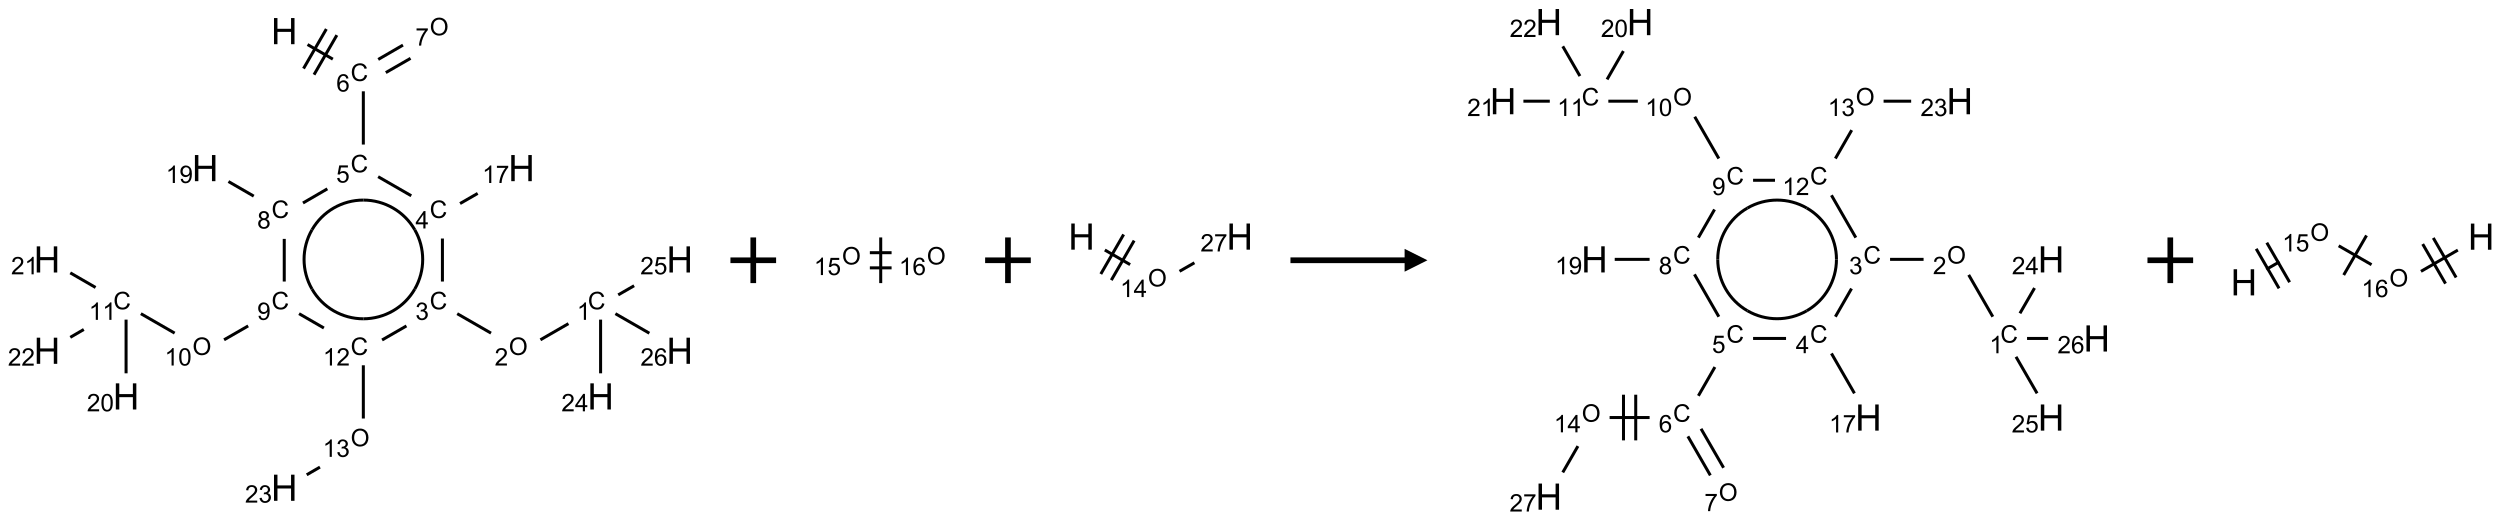 <?xml version="1.0" encoding="UTF-8"?>
<svg xmlns="http://www.w3.org/2000/svg" xmlns:xlink="http://www.w3.org/1999/xlink" width="1095" height="228" viewBox="0 0 1095 228">
<defs>
<g>
<g id="glyph-0-0">
<path d="M 2 0 L 2 -10 L 10 -10 L 10 0 Z M 2.25 -0.25 L 9.75 -0.25 L 9.75 -9.75 L 2.25 -9.75 Z M 2.25 -0.25 "/>
</g>
<g id="glyph-0-1">
<path d="M 1.281 0 L 1.281 -11.453 L 2.797 -11.453 L 2.797 -6.75 L 8.75 -6.75 L 8.75 -11.453 L 10.266 -11.453 L 10.266 0 L 8.75 0 L 8.75 -5.398 L 2.797 -5.398 L 2.797 0 Z M 1.281 0 "/>
</g>
<g id="glyph-1-0">
<path d="M 1.332 0 L 1.332 -6.668 L 6.668 -6.668 L 6.668 0 Z M 1.5 -0.168 L 6.5 -0.168 L 6.5 -6.5 L 1.5 -6.5 Z M 1.5 -0.168 "/>
</g>
<g id="glyph-1-1">
<path d="M 6.27 -2.676 L 7.281 -2.422 C 7.07 -1.594 6.688 -0.961 6.137 -0.523 C 5.586 -0.086 4.914 0.129 4.121 0.129 C 3.297 0.129 2.629 -0.039 2.113 -0.371 C 1.598 -0.707 1.203 -1.191 0.934 -1.828 C 0.664 -2.465 0.531 -3.145 0.531 -3.875 C 0.531 -4.672 0.684 -5.363 0.988 -5.957 C 1.293 -6.547 1.723 -6.996 2.285 -7.305 C 2.844 -7.613 3.461 -7.766 4.137 -7.766 C 4.898 -7.766 5.543 -7.57 6.062 -7.184 C 6.582 -6.793 6.945 -6.246 7.152 -5.543 L 6.156 -5.309 C 5.98 -5.863 5.723 -6.266 5.387 -6.52 C 5.051 -6.773 4.625 -6.902 4.113 -6.902 C 3.527 -6.902 3.039 -6.762 2.645 -6.48 C 2.25 -6.199 1.973 -5.82 1.812 -5.348 C 1.652 -4.871 1.574 -4.383 1.574 -3.879 C 1.574 -3.23 1.668 -2.664 1.855 -2.18 C 2.047 -1.695 2.34 -1.332 2.738 -1.094 C 3.137 -0.855 3.57 -0.734 4.035 -0.734 C 4.602 -0.734 5.082 -0.898 5.473 -1.223 C 5.867 -1.551 6.133 -2.035 6.27 -2.676 Z M 6.27 -2.676 "/>
</g>
<g id="glyph-1-2">
<path d="M 5.309 -5.766 L 4.375 -5.691 C 4.293 -6.059 4.172 -6.328 4.02 -6.496 C 3.766 -6.762 3.453 -6.895 3.082 -6.895 C 2.785 -6.895 2.523 -6.812 2.297 -6.645 C 2 -6.43 1.77 -6.117 1.598 -5.703 C 1.43 -5.289 1.34 -4.703 1.332 -3.938 C 1.559 -4.281 1.836 -4.535 2.16 -4.703 C 2.488 -4.871 2.828 -4.953 3.188 -4.953 C 3.812 -4.953 4.344 -4.723 4.785 -4.262 C 5.223 -3.801 5.441 -3.207 5.441 -2.48 C 5.441 -2 5.34 -1.555 5.133 -1.145 C 4.926 -0.73 4.641 -0.418 4.281 -0.199 C 3.922 0.02 3.512 0.129 3.051 0.129 C 2.27 0.129 1.633 -0.156 1.141 -0.73 C 0.648 -1.305 0.402 -2.254 0.402 -3.574 C 0.402 -5.051 0.672 -6.121 1.219 -6.793 C 1.695 -7.375 2.336 -7.668 3.141 -7.668 C 3.742 -7.668 4.234 -7.5 4.617 -7.16 C 5 -6.824 5.23 -6.359 5.309 -5.766 Z M 1.48 -2.473 C 1.48 -2.152 1.547 -1.844 1.684 -1.547 C 1.82 -1.25 2.016 -1.027 2.262 -0.871 C 2.508 -0.719 2.766 -0.641 3.035 -0.641 C 3.434 -0.641 3.773 -0.801 4.059 -1.121 C 4.344 -1.441 4.484 -1.875 4.484 -2.422 C 4.484 -2.949 4.344 -3.367 4.062 -3.668 C 3.781 -3.973 3.426 -4.125 3 -4.125 C 2.578 -4.125 2.219 -3.973 1.922 -3.668 C 1.625 -3.363 1.48 -2.969 1.48 -2.473 Z M 1.48 -2.473 "/>
</g>
<g id="glyph-1-3">
<path d="M 0.441 -2 L 1.426 -2.082 C 1.5 -1.605 1.668 -1.242 1.934 -1.004 C 2.199 -0.762 2.52 -0.641 2.895 -0.641 C 3.348 -0.641 3.73 -0.812 4.043 -1.152 C 4.355 -1.492 4.512 -1.941 4.512 -2.504 C 4.512 -3.039 4.359 -3.461 4.059 -3.77 C 3.758 -4.078 3.367 -4.234 2.879 -4.234 C 2.578 -4.234 2.305 -4.164 2.062 -4.027 C 1.82 -3.891 1.629 -3.715 1.488 -3.496 L 0.609 -3.609 L 1.348 -7.531 L 5.145 -7.531 L 5.145 -6.637 L 2.098 -6.637 L 1.688 -4.582 C 2.145 -4.902 2.625 -5.062 3.129 -5.062 C 3.797 -5.062 4.359 -4.832 4.816 -4.371 C 5.277 -3.91 5.504 -3.312 5.504 -2.59 C 5.504 -1.898 5.305 -1.301 4.902 -0.797 C 4.41 -0.18 3.742 0.129 2.895 0.129 C 2.199 0.129 1.633 -0.062 1.195 -0.453 C 0.758 -0.844 0.504 -1.359 0.441 -2 Z M 0.441 -2 "/>
</g>
<g id="glyph-1-4">
<path d="M 3.449 0 L 3.449 -1.828 L 0.137 -1.828 L 0.137 -2.688 L 3.621 -7.637 L 4.387 -7.637 L 4.387 -2.688 L 5.418 -2.688 L 5.418 -1.828 L 4.387 -1.828 L 4.387 0 Z M 3.449 -2.688 L 3.449 -6.129 L 1.059 -2.688 Z M 3.449 -2.688 "/>
</g>
<g id="glyph-1-5">
<path d="M 3.973 0 L 3.035 0 L 3.035 -5.973 C 2.809 -5.758 2.516 -5.543 2.148 -5.328 C 1.781 -5.113 1.453 -4.953 1.16 -4.844 L 1.16 -5.75 C 1.684 -5.996 2.145 -6.297 2.535 -6.645 C 2.93 -6.996 3.207 -7.336 3.371 -7.668 L 3.973 -7.668 Z M 3.973 0 "/>
</g>
<g id="glyph-1-6">
<path d="M 0.504 -6.637 L 0.504 -7.535 L 5.449 -7.535 L 5.449 -6.809 C 4.961 -6.289 4.48 -5.602 4.004 -4.746 C 3.527 -3.887 3.156 -3.004 2.895 -2.098 C 2.707 -1.461 2.59 -0.762 2.535 0 L 1.574 0 C 1.582 -0.602 1.703 -1.328 1.926 -2.176 C 2.152 -3.027 2.477 -3.848 2.898 -4.637 C 3.32 -5.426 3.77 -6.094 4.246 -6.637 Z M 0.504 -6.637 "/>
</g>
<g id="glyph-1-7">
<path d="M 0.449 -2.016 L 1.387 -2.141 C 1.492 -1.609 1.676 -1.227 1.934 -0.992 C 2.191 -0.758 2.508 -0.641 2.879 -0.641 C 3.32 -0.641 3.695 -0.793 3.996 -1.098 C 4.301 -1.402 4.453 -1.781 4.453 -2.234 C 4.453 -2.664 4.312 -3.02 4.031 -3.301 C 3.75 -3.578 3.391 -3.719 2.957 -3.719 C 2.781 -3.719 2.562 -3.684 2.297 -3.613 L 2.402 -4.438 C 2.465 -4.43 2.516 -4.426 2.551 -4.426 C 2.949 -4.426 3.312 -4.531 3.629 -4.738 C 3.949 -4.949 4.109 -5.27 4.109 -5.703 C 4.109 -6.047 3.992 -6.332 3.762 -6.559 C 3.527 -6.785 3.227 -6.895 2.859 -6.895 C 2.496 -6.895 2.191 -6.781 1.949 -6.551 C 1.707 -6.324 1.547 -5.98 1.48 -5.52 L 0.543 -5.688 C 0.656 -6.316 0.918 -6.805 1.324 -7.148 C 1.73 -7.492 2.234 -7.668 2.84 -7.668 C 3.254 -7.668 3.641 -7.578 3.988 -7.398 C 4.34 -7.219 4.609 -6.977 4.793 -6.668 C 4.98 -6.359 5.074 -6.031 5.074 -5.684 C 5.074 -5.352 4.984 -5.051 4.809 -4.781 C 4.629 -4.512 4.367 -4.297 4.02 -4.137 C 4.473 -4.031 4.824 -3.816 5.074 -3.488 C 5.324 -3.16 5.449 -2.75 5.449 -2.254 C 5.449 -1.59 5.203 -1.023 4.719 -0.559 C 4.234 -0.098 3.617 0.137 2.875 0.137 C 2.203 0.137 1.648 -0.062 1.207 -0.465 C 0.762 -0.863 0.512 -1.379 0.449 -2.016 Z M 0.449 -2.016 "/>
</g>
<g id="glyph-1-8">
<path d="M 0.516 -3.719 C 0.516 -4.984 0.855 -5.977 1.535 -6.695 C 2.215 -7.414 3.094 -7.77 4.172 -7.77 C 4.875 -7.77 5.512 -7.602 6.078 -7.266 C 6.645 -6.93 7.074 -6.461 7.371 -5.855 C 7.668 -5.254 7.816 -4.57 7.816 -3.809 C 7.816 -3.035 7.66 -2.34 7.348 -1.73 C 7.035 -1.117 6.594 -0.656 6.02 -0.34 C 5.449 -0.027 4.828 0.129 4.168 0.129 C 3.449 0.129 2.805 -0.043 2.238 -0.391 C 1.672 -0.738 1.246 -1.211 0.953 -1.812 C 0.66 -2.414 0.516 -3.047 0.516 -3.719 Z M 1.559 -3.703 C 1.559 -2.781 1.805 -2.059 2.301 -1.527 C 2.793 -1 3.414 -0.734 4.16 -0.734 C 4.922 -0.734 5.547 -1 6.039 -1.535 C 6.531 -2.07 6.777 -2.828 6.777 -3.812 C 6.777 -4.434 6.672 -4.977 6.461 -5.441 C 6.25 -5.902 5.945 -6.262 5.539 -6.52 C 5.133 -6.773 4.68 -6.902 4.176 -6.902 C 3.461 -6.902 2.848 -6.656 2.332 -6.164 C 1.816 -5.672 1.559 -4.852 1.559 -3.703 Z M 1.559 -3.703 "/>
</g>
<g id="glyph-1-9">
<path d="M 5.371 -0.902 L 5.371 0 L 0.324 0 C 0.316 -0.227 0.352 -0.441 0.434 -0.652 C 0.562 -0.996 0.766 -1.332 1.051 -1.668 C 1.332 -2 1.742 -2.387 2.277 -2.824 C 3.105 -3.504 3.668 -4.043 3.957 -4.441 C 4.25 -4.84 4.395 -5.215 4.395 -5.566 C 4.395 -5.938 4.262 -6.254 3.996 -6.508 C 3.73 -6.762 3.387 -6.891 2.957 -6.891 C 2.508 -6.891 2.145 -6.754 1.875 -6.484 C 1.605 -6.215 1.469 -5.84 1.465 -5.359 L 0.5 -5.457 C 0.566 -6.176 0.812 -6.727 1.246 -7.102 C 1.676 -7.477 2.254 -7.668 2.98 -7.668 C 3.711 -7.668 4.293 -7.465 4.719 -7.059 C 5.145 -6.652 5.359 -6.148 5.359 -5.547 C 5.359 -5.242 5.297 -4.941 5.172 -4.645 C 5.047 -4.352 4.84 -4.039 4.551 -3.715 C 4.262 -3.387 3.777 -2.938 3.105 -2.371 C 2.543 -1.898 2.18 -1.578 2.02 -1.41 C 1.859 -1.242 1.73 -1.07 1.625 -0.902 Z M 5.371 -0.902 "/>
</g>
<g id="glyph-1-10">
<path d="M 0.582 -1.766 L 1.484 -1.848 C 1.562 -1.426 1.707 -1.117 1.922 -0.926 C 2.137 -0.734 2.414 -0.641 2.75 -0.641 C 3.039 -0.641 3.289 -0.707 3.508 -0.84 C 3.727 -0.973 3.902 -1.148 4.043 -1.367 C 4.18 -1.586 4.297 -1.887 4.391 -2.262 C 4.484 -2.637 4.531 -3.016 4.531 -3.406 C 4.531 -3.449 4.531 -3.512 4.527 -3.594 C 4.34 -3.297 4.082 -3.055 3.758 -2.867 C 3.434 -2.68 3.082 -2.59 2.703 -2.59 C 2.07 -2.59 1.535 -2.816 1.098 -3.277 C 0.66 -3.734 0.441 -4.34 0.441 -5.09 C 0.441 -5.863 0.672 -6.484 1.129 -6.957 C 1.586 -7.43 2.156 -7.668 2.844 -7.668 C 3.34 -7.668 3.793 -7.531 4.207 -7.266 C 4.617 -7 4.93 -6.617 5.145 -6.121 C 5.355 -5.629 5.465 -4.91 5.465 -3.973 C 5.465 -2.996 5.359 -2.223 5.145 -1.645 C 4.934 -1.066 4.617 -0.625 4.199 -0.324 C 3.781 -0.02 3.293 0.129 2.73 0.129 C 2.133 0.129 1.645 -0.035 1.266 -0.367 C 0.887 -0.699 0.66 -1.164 0.582 -1.766 Z M 4.422 -5.137 C 4.422 -5.676 4.277 -6.102 3.992 -6.418 C 3.707 -6.734 3.359 -6.891 2.957 -6.891 C 2.543 -6.891 2.18 -6.719 1.871 -6.379 C 1.562 -6.039 1.406 -5.598 1.406 -5.059 C 1.406 -4.57 1.555 -4.176 1.848 -3.871 C 2.141 -3.566 2.5 -3.418 2.934 -3.418 C 3.367 -3.418 3.723 -3.57 4.004 -3.871 C 4.281 -4.176 4.422 -4.598 4.422 -5.137 Z M 4.422 -5.137 "/>
</g>
<g id="glyph-1-11">
<path d="M 0.441 -3.766 C 0.441 -4.668 0.535 -5.395 0.723 -5.945 C 0.906 -6.496 1.184 -6.922 1.551 -7.219 C 1.918 -7.516 2.375 -7.668 2.934 -7.668 C 3.344 -7.668 3.703 -7.586 4.012 -7.418 C 4.32 -7.254 4.574 -7.016 4.777 -6.707 C 4.977 -6.395 5.137 -6.016 5.25 -5.57 C 5.363 -5.125 5.422 -4.523 5.422 -3.766 C 5.422 -2.871 5.328 -2.148 5.145 -1.598 C 4.961 -1.047 4.688 -0.621 4.32 -0.32 C 3.953 -0.02 3.492 0.129 2.934 0.129 C 2.195 0.129 1.617 -0.133 1.199 -0.66 C 0.695 -1.297 0.441 -2.332 0.441 -3.766 Z M 1.406 -3.766 C 1.406 -2.512 1.555 -1.68 1.848 -1.262 C 2.141 -0.848 2.5 -0.641 2.934 -0.641 C 3.363 -0.641 3.727 -0.848 4.02 -1.266 C 4.312 -1.684 4.457 -2.516 4.457 -3.766 C 4.457 -5.023 4.312 -5.859 4.02 -6.27 C 3.727 -6.684 3.359 -6.891 2.922 -6.891 C 2.492 -6.891 2.148 -6.707 1.891 -6.344 C 1.566 -5.879 1.406 -5.02 1.406 -3.766 Z M 1.406 -3.766 "/>
</g>
<g id="glyph-1-12">
<path d="M 1.887 -4.141 C 1.496 -4.281 1.207 -4.484 1.02 -4.75 C 0.832 -5.016 0.738 -5.328 0.738 -5.699 C 0.738 -6.254 0.938 -6.719 1.34 -7.098 C 1.738 -7.477 2.27 -7.668 2.934 -7.668 C 3.598 -7.668 4.137 -7.473 4.543 -7.086 C 4.949 -6.699 5.152 -6.227 5.152 -5.672 C 5.152 -5.316 5.059 -5.008 4.871 -4.746 C 4.688 -4.484 4.406 -4.281 4.027 -4.141 C 4.496 -3.988 4.852 -3.742 5.098 -3.402 C 5.34 -3.062 5.465 -2.656 5.465 -2.184 C 5.465 -1.531 5.234 -0.98 4.77 -0.535 C 4.309 -0.09 3.703 0.129 2.949 0.129 C 2.195 0.129 1.586 -0.094 1.125 -0.539 C 0.664 -0.984 0.434 -1.543 0.434 -2.207 C 0.434 -2.703 0.559 -3.121 0.809 -3.457 C 1.062 -3.793 1.422 -4.02 1.887 -4.141 Z M 1.699 -5.73 C 1.699 -5.367 1.812 -5.074 2.047 -4.844 C 2.281 -4.613 2.582 -4.5 2.953 -4.5 C 3.312 -4.5 3.609 -4.613 3.84 -4.84 C 4.07 -5.066 4.188 -5.348 4.188 -5.676 C 4.188 -6.02 4.07 -6.309 3.832 -6.543 C 3.594 -6.777 3.297 -6.895 2.941 -6.895 C 2.586 -6.895 2.289 -6.781 2.051 -6.551 C 1.816 -6.324 1.699 -6.047 1.699 -5.73 Z M 1.395 -2.203 C 1.395 -1.938 1.461 -1.676 1.586 -1.426 C 1.711 -1.176 1.902 -0.984 2.152 -0.848 C 2.402 -0.711 2.672 -0.641 2.957 -0.641 C 3.406 -0.641 3.777 -0.785 4.066 -1.074 C 4.359 -1.363 4.504 -1.727 4.504 -2.172 C 4.504 -2.625 4.355 -2.996 4.055 -3.293 C 3.754 -3.586 3.379 -3.734 2.926 -3.734 C 2.484 -3.734 2.121 -3.59 1.832 -3.297 C 1.543 -3.004 1.395 -2.641 1.395 -2.203 Z M 1.395 -2.203 "/>
</g>
</g>
</defs>
<path fill="none" stroke-width="0.033" stroke-linecap="butt" stroke-linejoin="miter" stroke="rgb(0%, 0%, 0%)" stroke-opacity="1" stroke-miterlimit="10" d="M 2.853 0.147 L 3.13 0.307 " transform="matrix(40, 0, 0, 40, 20.58, 13.633)"/>
<path fill="none" stroke-width="0.033" stroke-linecap="butt" stroke-linejoin="miter" stroke="rgb(0%, 0%, 0%)" stroke-opacity="1" stroke-miterlimit="10" d="M 2.924 0.477 L 3.174 0.044 " transform="matrix(40, 0, 0, 40, 20.58, 13.633)"/>
<path fill="none" stroke-width="0.033" stroke-linecap="butt" stroke-linejoin="miter" stroke="rgb(0%, 0%, 0%)" stroke-opacity="1" stroke-miterlimit="10" d="M 2.809 0.41 L 3.059 -0.023 " transform="matrix(40, 0, 0, 40, 20.58, 13.633)"/>
<path fill="none" stroke-width="0.033" stroke-linecap="butt" stroke-linejoin="miter" stroke="rgb(0%, 0%, 0%)" stroke-opacity="1" stroke-miterlimit="10" d="M 3.464 0.659 L 3.464 1.242 " transform="matrix(40, 0, 0, 40, 20.58, 13.633)"/>
<path fill="none" stroke-width="0.033" stroke-linecap="butt" stroke-linejoin="miter" stroke="rgb(0%, 0%, 0%)" stroke-opacity="1" stroke-miterlimit="10" d="M 3.626 1.594 L 3.989 1.803 " transform="matrix(40, 0, 0, 40, 20.58, 13.633)"/>
<path fill="none" stroke-width="0.033" stroke-linecap="butt" stroke-linejoin="miter" stroke="rgb(0%, 0%, 0%)" stroke-opacity="1" stroke-miterlimit="10" d="M 4.523 1.888 L 4.716 1.777 " transform="matrix(40, 0, 0, 40, 20.58, 13.633)"/>
<path fill="none" stroke-width="0.033" stroke-linecap="butt" stroke-linejoin="miter" stroke="rgb(0%, 0%, 0%)" stroke-opacity="1" stroke-miterlimit="10" d="M 4.33 2.271 L 4.33 2.742 " transform="matrix(40, 0, 0, 40, 20.58, 13.633)"/>
<path fill="none" stroke-width="0.033" stroke-linecap="butt" stroke-linejoin="miter" stroke="rgb(0%, 0%, 0%)" stroke-opacity="1" stroke-miterlimit="10" d="M 4.492 3.094 L 4.862 3.307 " transform="matrix(40, 0, 0, 40, 20.58, 13.633)"/>
<path fill="none" stroke-width="0.033" stroke-linecap="butt" stroke-linejoin="miter" stroke="rgb(0%, 0%, 0%)" stroke-opacity="1" stroke-miterlimit="10" d="M 5.403 3.38 L 5.71 3.203 " transform="matrix(40, 0, 0, 40, 20.58, 13.633)"/>
<path fill="none" stroke-width="0.033" stroke-linecap="butt" stroke-linejoin="miter" stroke="rgb(0%, 0%, 0%)" stroke-opacity="1" stroke-miterlimit="10" d="M 6.062 3.159 L 6.062 3.747 " transform="matrix(40, 0, 0, 40, 20.58, 13.633)"/>
<path fill="none" stroke-width="0.033" stroke-linecap="butt" stroke-linejoin="miter" stroke="rgb(0%, 0%, 0%)" stroke-opacity="1" stroke-miterlimit="10" d="M 6.255 2.888 L 6.429 2.788 " transform="matrix(40, 0, 0, 40, 20.58, 13.633)"/>
<path fill="none" stroke-width="0.033" stroke-linecap="butt" stroke-linejoin="miter" stroke="rgb(0%, 0%, 0%)" stroke-opacity="1" stroke-miterlimit="10" d="M 6.224 3.094 L 6.596 3.308 " transform="matrix(40, 0, 0, 40, 20.58, 13.633)"/>
<path fill="none" stroke-width="0.033" stroke-linecap="butt" stroke-linejoin="miter" stroke="rgb(0%, 0%, 0%)" stroke-opacity="1" stroke-miterlimit="10" d="M 3.936 3.228 L 3.669 3.382 " transform="matrix(40, 0, 0, 40, 20.58, 13.633)"/>
<path fill="none" stroke-width="0.033" stroke-linecap="butt" stroke-linejoin="miter" stroke="rgb(0%, 0%, 0%)" stroke-opacity="1" stroke-miterlimit="10" d="M 3.464 3.659 L 3.464 4.242 " transform="matrix(40, 0, 0, 40, 20.58, 13.633)"/>
<path fill="none" stroke-width="0.033" stroke-linecap="butt" stroke-linejoin="miter" stroke="rgb(0%, 0%, 0%)" stroke-opacity="1" stroke-miterlimit="10" d="M 2.989 4.774 L 2.844 4.858 " transform="matrix(40, 0, 0, 40, 20.58, 13.633)"/>
<path fill="none" stroke-width="0.033" stroke-linecap="butt" stroke-linejoin="miter" stroke="rgb(0%, 0%, 0%)" stroke-opacity="1" stroke-miterlimit="10" d="M 3.032 3.251 L 2.76 3.094 " transform="matrix(40, 0, 0, 40, 20.58, 13.633)"/>
<path fill="none" stroke-width="0.033" stroke-linecap="butt" stroke-linejoin="miter" stroke="rgb(0%, 0%, 0%)" stroke-opacity="1" stroke-miterlimit="10" d="M 2.203 3.228 L 1.939 3.38 " transform="matrix(40, 0, 0, 40, 20.58, 13.633)"/>
<path fill="none" stroke-width="0.033" stroke-linecap="butt" stroke-linejoin="miter" stroke="rgb(0%, 0%, 0%)" stroke-opacity="1" stroke-miterlimit="10" d="M 1.398 3.307 L 1.028 3.094 " transform="matrix(40, 0, 0, 40, 20.58, 13.633)"/>
<path fill="none" stroke-width="0.033" stroke-linecap="butt" stroke-linejoin="miter" stroke="rgb(0%, 0%, 0%)" stroke-opacity="1" stroke-miterlimit="10" d="M 0.866 3.159 L 0.866 3.747 " transform="matrix(40, 0, 0, 40, 20.58, 13.633)"/>
<path fill="none" stroke-width="0.033" stroke-linecap="butt" stroke-linejoin="miter" stroke="rgb(0%, 0%, 0%)" stroke-opacity="1" stroke-miterlimit="10" d="M 0.532 2.807 L 0.255 2.647 " transform="matrix(40, 0, 0, 40, 20.58, 13.633)"/>
<path fill="none" stroke-width="0.033" stroke-linecap="butt" stroke-linejoin="miter" stroke="rgb(0%, 0%, 0%)" stroke-opacity="1" stroke-miterlimit="10" d="M 0.403 3.267 L 0.255 3.353 " transform="matrix(40, 0, 0, 40, 20.58, 13.633)"/>
<path fill="none" stroke-width="0.033" stroke-linecap="butt" stroke-linejoin="miter" stroke="rgb(0%, 0%, 0%)" stroke-opacity="1" stroke-miterlimit="10" d="M 2.598 2.742 L 2.598 2.275 " transform="matrix(40, 0, 0, 40, 20.58, 13.633)"/>
<path fill="none" stroke-width="0.033" stroke-linecap="butt" stroke-linejoin="miter" stroke="rgb(0%, 0%, 0%)" stroke-opacity="1" stroke-miterlimit="10" d="M 2.803 1.882 L 3.07 1.727 " transform="matrix(40, 0, 0, 40, 20.58, 13.633)"/>
<path fill="none" stroke-width="0.033" stroke-linecap="butt" stroke-linejoin="miter" stroke="rgb(0%, 0%, 0%)" stroke-opacity="1" stroke-miterlimit="10" d="M 2.264 1.807 L 1.987 1.647 " transform="matrix(40, 0, 0, 40, 20.58, 13.633)"/>
<path fill="none" stroke-width="0.033" stroke-linecap="butt" stroke-linejoin="miter" stroke="rgb(0%, 0%, 0%)" stroke-opacity="1" stroke-miterlimit="10" d="M 3.71 0.454 L 3.981 0.298 " transform="matrix(40, 0, 0, 40, 20.58, 13.633)"/>
<path fill="none" stroke-width="0.033" stroke-linecap="butt" stroke-linejoin="miter" stroke="rgb(0%, 0%, 0%)" stroke-opacity="1" stroke-miterlimit="10" d="M 3.627 0.31 L 3.898 0.153 " transform="matrix(40, 0, 0, 40, 20.58, 13.633)"/>
<path fill="none" stroke-width="0.033" stroke-linecap="butt" stroke-linejoin="miter" stroke="rgb(0%, 0%, 0%)" stroke-opacity="1" stroke-miterlimit="10" d="M 3.464 1.85 C 3.696 1.85 3.911 1.974 4.027 2.175 " transform="matrix(40, 0, 0, 40, 20.58, 13.633)"/>
<path fill="none" stroke-width="0.033" stroke-linecap="butt" stroke-linejoin="miter" stroke="rgb(0%, 0%, 0%)" stroke-opacity="1" stroke-miterlimit="10" d="M 2.902 2.175 C 3.018 1.974 3.232 1.85 3.464 1.85 " transform="matrix(40, 0, 0, 40, 20.58, 13.633)"/>
<path fill="none" stroke-width="0.033" stroke-linecap="butt" stroke-linejoin="miter" stroke="rgb(0%, 0%, 0%)" stroke-opacity="1" stroke-miterlimit="10" d="M 2.902 2.825 C 2.786 2.624 2.786 2.376 2.902 2.175 " transform="matrix(40, 0, 0, 40, 20.58, 13.633)"/>
<path fill="none" stroke-width="0.033" stroke-linecap="butt" stroke-linejoin="miter" stroke="rgb(0%, 0%, 0%)" stroke-opacity="1" stroke-miterlimit="10" d="M 3.464 3.15 C 3.232 3.15 3.018 3.026 2.902 2.825 " transform="matrix(40, 0, 0, 40, 20.58, 13.633)"/>
<path fill="none" stroke-width="0.033" stroke-linecap="butt" stroke-linejoin="miter" stroke="rgb(0%, 0%, 0%)" stroke-opacity="1" stroke-miterlimit="10" d="M 4.027 2.825 C 3.911 3.026 3.696 3.15 3.464 3.15 " transform="matrix(40, 0, 0, 40, 20.58, 13.633)"/>
<path fill="none" stroke-width="0.033" stroke-linecap="butt" stroke-linejoin="miter" stroke="rgb(0%, 0%, 0%)" stroke-opacity="1" stroke-miterlimit="10" d="M 4.027 2.175 C 4.143 2.376 4.143 2.624 4.027 2.825 " transform="matrix(40, 0, 0, 40, 20.58, 13.633)"/>
<g fill="rgb(0%, 0%, 0%)" fill-opacity="1">
<use xlink:href="#glyph-0-1" x="118.73" y="19.359"/>
</g>
<g fill="rgb(0%, 0%, 0%)" fill-opacity="1">
<use xlink:href="#glyph-1-1" x="153.551" y="35.477"/>
</g>
<g fill="rgb(0%, 0%, 0%)" fill-opacity="1">
<use xlink:href="#glyph-1-2" x="147.305" y="40.113"/>
</g>
<g fill="rgb(0%, 0%, 0%)" fill-opacity="1">
<use xlink:href="#glyph-1-1" x="153.551" y="75.477"/>
</g>
<g fill="rgb(0%, 0%, 0%)" fill-opacity="1">
<use xlink:href="#glyph-1-3" x="147.242" y="79.98"/>
</g>
<g fill="rgb(0%, 0%, 0%)" fill-opacity="1">
<use xlink:href="#glyph-1-1" x="188.191" y="95.477"/>
</g>
<g fill="rgb(0%, 0%, 0%)" fill-opacity="1">
<use xlink:href="#glyph-1-4" x="181.973" y="100.082"/>
</g>
<g fill="rgb(0%, 0%, 0%)" fill-opacity="1">
<use xlink:href="#glyph-0-1" x="222.652" y="79.359"/>
</g>
<g fill="rgb(0%, 0%, 0%)" fill-opacity="1">
<use xlink:href="#glyph-1-5" x="211.219" y="80.152"/>
<use xlink:href="#glyph-1-6" x="217.151" y="80.152"/>
</g>
<g fill="rgb(0%, 0%, 0%)" fill-opacity="1">
<use xlink:href="#glyph-1-1" x="188.191" y="135.477"/>
</g>
<g fill="rgb(0%, 0%, 0%)" fill-opacity="1">
<use xlink:href="#glyph-1-7" x="181.941" y="140.113"/>
</g>
<g fill="rgb(0%, 0%, 0%)" fill-opacity="1">
<use xlink:href="#glyph-1-8" x="222.848" y="155.48"/>
</g>
<g fill="rgb(0%, 0%, 0%)" fill-opacity="1">
<use xlink:href="#glyph-1-9" x="216.66" y="160.113"/>
</g>
<g fill="rgb(0%, 0%, 0%)" fill-opacity="1">
<use xlink:href="#glyph-1-1" x="257.473" y="135.477"/>
</g>
<g fill="rgb(0%, 0%, 0%)" fill-opacity="1">
<use xlink:href="#glyph-1-5" x="252.695" y="140.113"/>
</g>
<g fill="rgb(0%, 0%, 0%)" fill-opacity="1">
<use xlink:href="#glyph-0-1" x="257.293" y="179.359"/>
</g>
<g fill="rgb(0%, 0%, 0%)" fill-opacity="1">
<use xlink:href="#glyph-1-9" x="245.895" y="180.152"/>
<use xlink:href="#glyph-1-4" x="251.827" y="180.152"/>
</g>
<g fill="rgb(0%, 0%, 0%)" fill-opacity="1">
<use xlink:href="#glyph-0-1" x="291.938" y="119.359"/>
</g>
<g fill="rgb(0%, 0%, 0%)" fill-opacity="1">
<use xlink:href="#glyph-1-9" x="280.445" y="120.152"/>
<use xlink:href="#glyph-1-3" x="286.378" y="120.152"/>
</g>
<g fill="rgb(0%, 0%, 0%)" fill-opacity="1">
<use xlink:href="#glyph-0-1" x="291.938" y="159.359"/>
</g>
<g fill="rgb(0%, 0%, 0%)" fill-opacity="1">
<use xlink:href="#glyph-1-9" x="280.508" y="160.152"/>
<use xlink:href="#glyph-1-2" x="286.44" y="160.152"/>
</g>
<g fill="rgb(0%, 0%, 0%)" fill-opacity="1">
<use xlink:href="#glyph-1-1" x="153.551" y="155.477"/>
</g>
<g fill="rgb(0%, 0%, 0%)" fill-opacity="1">
<use xlink:href="#glyph-1-5" x="141.445" y="160.113"/>
<use xlink:href="#glyph-1-9" x="147.378" y="160.113"/>
</g>
<g fill="rgb(0%, 0%, 0%)" fill-opacity="1">
<use xlink:href="#glyph-1-8" x="153.566" y="195.48"/>
</g>
<g fill="rgb(0%, 0%, 0%)" fill-opacity="1">
<use xlink:href="#glyph-1-5" x="141.367" y="200.113"/>
<use xlink:href="#glyph-1-7" x="147.299" y="200.113"/>
</g>
<g fill="rgb(0%, 0%, 0%)" fill-opacity="1">
<use xlink:href="#glyph-0-1" x="118.73" y="219.359"/>
</g>
<g fill="rgb(0%, 0%, 0%)" fill-opacity="1">
<use xlink:href="#glyph-1-9" x="107.297" y="220.152"/>
<use xlink:href="#glyph-1-7" x="113.229" y="220.152"/>
</g>
<g fill="rgb(0%, 0%, 0%)" fill-opacity="1">
<use xlink:href="#glyph-1-1" x="118.91" y="135.477"/>
</g>
<g fill="rgb(0%, 0%, 0%)" fill-opacity="1">
<use xlink:href="#glyph-1-10" x="112.641" y="140.113"/>
</g>
<g fill="rgb(0%, 0%, 0%)" fill-opacity="1">
<use xlink:href="#glyph-1-8" x="84.285" y="155.48"/>
</g>
<g fill="rgb(0%, 0%, 0%)" fill-opacity="1">
<use xlink:href="#glyph-1-5" x="72.109" y="160.113"/>
<use xlink:href="#glyph-1-11" x="78.042" y="160.113"/>
</g>
<g fill="rgb(0%, 0%, 0%)" fill-opacity="1">
<use xlink:href="#glyph-1-1" x="49.629" y="135.477"/>
</g>
<g fill="rgb(0%, 0%, 0%)" fill-opacity="1">
<use xlink:href="#glyph-1-5" x="38.918" y="140.113"/>
<use xlink:href="#glyph-1-5" x="44.85" y="140.113"/>
</g>
<g fill="rgb(0%, 0%, 0%)" fill-opacity="1">
<use xlink:href="#glyph-0-1" x="49.449" y="179.359"/>
</g>
<g fill="rgb(0%, 0%, 0%)" fill-opacity="1">
<use xlink:href="#glyph-1-9" x="38.043" y="180.152"/>
<use xlink:href="#glyph-1-11" x="43.975" y="180.152"/>
</g>
<g fill="rgb(0%, 0%, 0%)" fill-opacity="1">
<use xlink:href="#glyph-0-1" x="14.809" y="119.359"/>
</g>
<g fill="rgb(0%, 0%, 0%)" fill-opacity="1">
<use xlink:href="#glyph-1-9" x="4.848" y="120.152"/>
<use xlink:href="#glyph-1-5" x="10.78" y="120.152"/>
</g>
<g fill="rgb(0%, 0%, 0%)" fill-opacity="1">
<use xlink:href="#glyph-0-1" x="14.809" y="159.359"/>
</g>
<g fill="rgb(0%, 0%, 0%)" fill-opacity="1">
<use xlink:href="#glyph-1-9" x="3.453" y="160.152"/>
<use xlink:href="#glyph-1-9" x="9.385" y="160.152"/>
</g>
<g fill="rgb(0%, 0%, 0%)" fill-opacity="1">
<use xlink:href="#glyph-1-1" x="118.91" y="95.477"/>
</g>
<g fill="rgb(0%, 0%, 0%)" fill-opacity="1">
<use xlink:href="#glyph-1-12" x="112.645" y="100.113"/>
</g>
<g fill="rgb(0%, 0%, 0%)" fill-opacity="1">
<use xlink:href="#glyph-0-1" x="84.09" y="79.359"/>
</g>
<g fill="rgb(0%, 0%, 0%)" fill-opacity="1">
<use xlink:href="#glyph-1-5" x="72.641" y="80.152"/>
<use xlink:href="#glyph-1-10" x="78.573" y="80.152"/>
</g>
<g fill="rgb(0%, 0%, 0%)" fill-opacity="1">
<use xlink:href="#glyph-1-8" x="188.207" y="15.48"/>
</g>
<g fill="rgb(0%, 0%, 0%)" fill-opacity="1">
<use xlink:href="#glyph-1-6" x="181.941" y="19.984"/>
</g>
<path fill="none" stroke-width="0.062" stroke-linecap="butt" stroke-linejoin="miter" stroke="rgb(0%, 0%, 0%)" stroke-opacity="1" stroke-miterlimit="10" d="M 0 0 L 0.5 0 M 0.25 -0.25 L 0.25 0.25 " transform="matrix(40, 0, 0, 40, 319.932, 114)"/>
<path fill="none" stroke-width="0.033" stroke-linecap="butt" stroke-linejoin="miter" stroke="rgb(0%, 0%, 0%)" stroke-opacity="1" stroke-miterlimit="10" d="M 0.237 0.083 L 0.475 0.083 " transform="matrix(40, 0, 0, 40, 371.514, 114)"/>
<path fill="none" stroke-width="0.033" stroke-linecap="butt" stroke-linejoin="miter" stroke="rgb(0%, 0%, 0%)" stroke-opacity="1" stroke-miterlimit="10" d="M 0.237 -0.083 L 0.475 -0.083 " transform="matrix(40, 0, 0, 40, 371.514, 114)"/>
<path fill="none" stroke-width="0.033" stroke-linecap="butt" stroke-linejoin="miter" stroke="rgb(0%, 0%, 0%)" stroke-opacity="1" stroke-miterlimit="10" d="M 0.356 0.25 L 0.356 -0.25 " transform="matrix(40, 0, 0, 40, 371.514, 114)"/>
<g fill="rgb(0%, 0%, 0%)" fill-opacity="1">
<use xlink:href="#glyph-1-8" x="368.758" y="115.848"/>
</g>
<g fill="rgb(0%, 0%, 0%)" fill-opacity="1">
<use xlink:href="#glyph-1-5" x="356.5" y="120.48"/>
<use xlink:href="#glyph-1-3" x="362.432" y="120.48"/>
</g>
<g fill="rgb(0%, 0%, 0%)" fill-opacity="1">
<use xlink:href="#glyph-1-8" x="405.938" y="115.848"/>
</g>
<g fill="rgb(0%, 0%, 0%)" fill-opacity="1">
<use xlink:href="#glyph-1-5" x="393.742" y="120.48"/>
<use xlink:href="#glyph-1-2" x="399.674" y="120.48"/>
</g>
<path fill="none" stroke-width="0.062" stroke-linecap="butt" stroke-linejoin="miter" stroke="rgb(0%, 0%, 0%)" stroke-opacity="1" stroke-miterlimit="10" d="M 0 0 L 0.5 0 M 0.25 -0.25 L 0.25 0.25 " transform="matrix(40, 0, 0, 40, 431.486, 114)"/>
<path fill="none" stroke-width="0.033" stroke-linecap="butt" stroke-linejoin="miter" stroke="rgb(0%, 0%, 0%)" stroke-opacity="1" stroke-miterlimit="10" d="M 0.255 0.147 L 0.532 0.307 " transform="matrix(40, 0, 0, 40, 473.713, 103.623)"/>
<path fill="none" stroke-width="0.033" stroke-linecap="butt" stroke-linejoin="miter" stroke="rgb(0%, 0%, 0%)" stroke-opacity="1" stroke-miterlimit="10" d="M 0.326 0.477 L 0.576 0.044 " transform="matrix(40, 0, 0, 40, 473.713, 103.623)"/>
<path fill="none" stroke-width="0.033" stroke-linecap="butt" stroke-linejoin="miter" stroke="rgb(0%, 0%, 0%)" stroke-opacity="1" stroke-miterlimit="10" d="M 0.211 0.41 L 0.461 -0.023 " transform="matrix(40, 0, 0, 40, 473.713, 103.623)"/>
<path fill="none" stroke-width="0.033" stroke-linecap="butt" stroke-linejoin="miter" stroke="rgb(0%, 0%, 0%)" stroke-opacity="1" stroke-miterlimit="10" d="M 1.073 0.38 L 1.236 0.287 " transform="matrix(40, 0, 0, 40, 473.713, 103.623)"/>
<g fill="rgb(0%, 0%, 0%)" fill-opacity="1">
<use xlink:href="#glyph-0-1" x="467.941" y="109.352"/>
</g>
<g fill="rgb(0%, 0%, 0%)" fill-opacity="1">
<use xlink:href="#glyph-1-8" x="502.777" y="125.473"/>
</g>
<g fill="rgb(0%, 0%, 0%)" fill-opacity="1">
<use xlink:href="#glyph-1-5" x="490.609" y="130.105"/>
<use xlink:href="#glyph-1-4" x="496.542" y="130.105"/>
</g>
<g fill="rgb(0%, 0%, 0%)" fill-opacity="1">
<use xlink:href="#glyph-0-1" x="537.223" y="109.352"/>
</g>
<g fill="rgb(0%, 0%, 0%)" fill-opacity="1">
<use xlink:href="#glyph-1-9" x="525.789" y="110.145"/>
<use xlink:href="#glyph-1-6" x="531.721" y="110.145"/>
</g>
<path fill-rule="nonzero" fill="rgb(0%, 0%, 0%)" fill-opacity="1" d="M 565.219 115.25 L 615.219 115.25 L 615.219 119 L 625.219 114 L 615.219 109 L 615.219 112.75 L 565.219 112.75 "/>
<path fill="none" stroke-width="0.033" stroke-linecap="butt" stroke-linejoin="miter" stroke="rgb(0%, 0%, 0%)" stroke-opacity="1" stroke-miterlimit="10" d="M 5.362 3.226 L 5.098 2.768 " transform="matrix(40, 0, 0, 40, 658.369, 9.68)"/>
<path fill="none" stroke-width="0.033" stroke-linecap="butt" stroke-linejoin="miter" stroke="rgb(0%, 0%, 0%)" stroke-opacity="1" stroke-miterlimit="10" d="M 4.604 2.598 L 4.237 2.598 " transform="matrix(40, 0, 0, 40, 658.369, 9.68)"/>
<path fill="none" stroke-width="0.033" stroke-linecap="butt" stroke-linejoin="miter" stroke="rgb(0%, 0%, 0%)" stroke-opacity="1" stroke-miterlimit="10" d="M 3.815 2.918 L 3.638 3.226 " transform="matrix(40, 0, 0, 40, 658.369, 9.68)"/>
<path fill="none" stroke-width="0.033" stroke-linecap="butt" stroke-linejoin="miter" stroke="rgb(0%, 0%, 0%)" stroke-opacity="1" stroke-miterlimit="10" d="M 3.595 3.628 L 3.847 4.065 " transform="matrix(40, 0, 0, 40, 658.369, 9.68)"/>
<path fill="none" stroke-width="0.033" stroke-linecap="butt" stroke-linejoin="miter" stroke="rgb(0%, 0%, 0%)" stroke-opacity="1" stroke-miterlimit="10" d="M 3.098 3.464 L 2.737 3.464 " transform="matrix(40, 0, 0, 40, 658.369, 9.68)"/>
<path fill="none" stroke-width="0.033" stroke-linecap="butt" stroke-linejoin="miter" stroke="rgb(0%, 0%, 0%)" stroke-opacity="1" stroke-miterlimit="10" d="M 2.319 3.777 L 2.138 4.092 " transform="matrix(40, 0, 0, 40, 658.369, 9.68)"/>
<path fill="none" stroke-width="0.033" stroke-linecap="butt" stroke-linejoin="miter" stroke="rgb(0%, 0%, 0%)" stroke-opacity="1" stroke-miterlimit="10" d="M 2.023 4.536 L 2.269 4.963 " transform="matrix(40, 0, 0, 40, 658.369, 9.68)"/>
<path fill="none" stroke-width="0.033" stroke-linecap="butt" stroke-linejoin="miter" stroke="rgb(0%, 0%, 0%)" stroke-opacity="1" stroke-miterlimit="10" d="M 2.167 4.453 L 2.414 4.88 " transform="matrix(40, 0, 0, 40, 658.369, 9.68)"/>
<path fill="none" stroke-width="0.033" stroke-linecap="butt" stroke-linejoin="miter" stroke="rgb(0%, 0%, 0%)" stroke-opacity="1" stroke-miterlimit="10" d="M 1.604 4.33 L 1.166 4.33 " transform="matrix(40, 0, 0, 40, 658.369, 9.68)"/>
<path fill="none" stroke-width="0.033" stroke-linecap="butt" stroke-linejoin="miter" stroke="rgb(0%, 0%, 0%)" stroke-opacity="1" stroke-miterlimit="10" d="M 1.318 4.08 L 1.318 4.58 " transform="matrix(40, 0, 0, 40, 658.369, 9.68)"/>
<path fill="none" stroke-width="0.033" stroke-linecap="butt" stroke-linejoin="miter" stroke="rgb(0%, 0%, 0%)" stroke-opacity="1" stroke-miterlimit="10" d="M 1.452 4.08 L 1.452 4.58 " transform="matrix(40, 0, 0, 40, 658.369, 9.68)"/>
<path fill="none" stroke-width="0.033" stroke-linecap="butt" stroke-linejoin="miter" stroke="rgb(0%, 0%, 0%)" stroke-opacity="1" stroke-miterlimit="10" d="M 0.819 4.643 L 0.653 4.931 " transform="matrix(40, 0, 0, 40, 658.369, 9.68)"/>
<path fill="none" stroke-width="0.033" stroke-linecap="butt" stroke-linejoin="miter" stroke="rgb(0%, 0%, 0%)" stroke-opacity="1" stroke-miterlimit="10" d="M 2.362 3.226 L 2.095 2.762 " transform="matrix(40, 0, 0, 40, 658.369, 9.68)"/>
<path fill="none" stroke-width="0.033" stroke-linecap="butt" stroke-linejoin="miter" stroke="rgb(0%, 0%, 0%)" stroke-opacity="1" stroke-miterlimit="10" d="M 1.604 2.598 L 1.222 2.598 " transform="matrix(40, 0, 0, 40, 658.369, 9.68)"/>
<path fill="none" stroke-width="0.033" stroke-linecap="butt" stroke-linejoin="miter" stroke="rgb(0%, 0%, 0%)" stroke-opacity="1" stroke-miterlimit="10" d="M 2.138 2.36 L 2.315 2.052 " transform="matrix(40, 0, 0, 40, 658.369, 9.68)"/>
<path fill="none" stroke-width="0.033" stroke-linecap="butt" stroke-linejoin="miter" stroke="rgb(0%, 0%, 0%)" stroke-opacity="1" stroke-miterlimit="10" d="M 2.362 1.494 L 2.098 1.036 " transform="matrix(40, 0, 0, 40, 658.369, 9.68)"/>
<path fill="none" stroke-width="0.033" stroke-linecap="butt" stroke-linejoin="miter" stroke="rgb(0%, 0%, 0%)" stroke-opacity="1" stroke-miterlimit="10" d="M 1.475 0.866 L 1.152 0.866 " transform="matrix(40, 0, 0, 40, 658.369, 9.68)"/>
<path fill="none" stroke-width="0.033" stroke-linecap="butt" stroke-linejoin="miter" stroke="rgb(0%, 0%, 0%)" stroke-opacity="1" stroke-miterlimit="10" d="M 1.138 0.628 L 1.317 0.317 " transform="matrix(40, 0, 0, 40, 658.369, 9.68)"/>
<path fill="none" stroke-width="0.033" stroke-linecap="butt" stroke-linejoin="miter" stroke="rgb(0%, 0%, 0%)" stroke-opacity="1" stroke-miterlimit="10" d="M 0.511 0.866 L 0.222 0.866 " transform="matrix(40, 0, 0, 40, 658.369, 9.68)"/>
<path fill="none" stroke-width="0.033" stroke-linecap="butt" stroke-linejoin="miter" stroke="rgb(0%, 0%, 0%)" stroke-opacity="1" stroke-miterlimit="10" d="M 0.841 0.591 L 0.653 0.265 " transform="matrix(40, 0, 0, 40, 658.369, 9.68)"/>
<path fill="none" stroke-width="0.033" stroke-linecap="butt" stroke-linejoin="miter" stroke="rgb(0%, 0%, 0%)" stroke-opacity="1" stroke-miterlimit="10" d="M 2.737 1.732 L 2.977 1.732 " transform="matrix(40, 0, 0, 40, 658.369, 9.68)"/>
<path fill="none" stroke-width="0.033" stroke-linecap="butt" stroke-linejoin="miter" stroke="rgb(0%, 0%, 0%)" stroke-opacity="1" stroke-miterlimit="10" d="M 3.595 1.896 L 3.862 2.36 " transform="matrix(40, 0, 0, 40, 658.369, 9.68)"/>
<path fill="none" stroke-width="0.033" stroke-linecap="butt" stroke-linejoin="miter" stroke="rgb(0%, 0%, 0%)" stroke-opacity="1" stroke-miterlimit="10" d="M 3.638 1.494 L 3.817 1.183 " transform="matrix(40, 0, 0, 40, 658.369, 9.68)"/>
<path fill="none" stroke-width="0.033" stroke-linecap="butt" stroke-linejoin="miter" stroke="rgb(0%, 0%, 0%)" stroke-opacity="1" stroke-miterlimit="10" d="M 4.166 0.866 L 4.468 0.866 " transform="matrix(40, 0, 0, 40, 658.369, 9.68)"/>
<path fill="none" stroke-width="0.033" stroke-linecap="butt" stroke-linejoin="miter" stroke="rgb(0%, 0%, 0%)" stroke-opacity="1" stroke-miterlimit="10" d="M 5.659 3.189 L 5.819 2.912 " transform="matrix(40, 0, 0, 40, 658.369, 9.68)"/>
<path fill="none" stroke-width="0.033" stroke-linecap="butt" stroke-linejoin="miter" stroke="rgb(0%, 0%, 0%)" stroke-opacity="1" stroke-miterlimit="10" d="M 5.616 3.665 L 5.847 4.065 " transform="matrix(40, 0, 0, 40, 658.369, 9.68)"/>
<path fill="none" stroke-width="0.033" stroke-linecap="butt" stroke-linejoin="miter" stroke="rgb(0%, 0%, 0%)" stroke-opacity="1" stroke-miterlimit="10" d="M 5.737 3.464 L 5.968 3.464 " transform="matrix(40, 0, 0, 40, 658.369, 9.68)"/>
<path fill="none" stroke-width="0.033" stroke-linecap="butt" stroke-linejoin="miter" stroke="rgb(0%, 0%, 0%)" stroke-opacity="1" stroke-miterlimit="10" d="M 3.65 2.598 C 3.65 2.83 3.526 3.045 3.325 3.161 " transform="matrix(40, 0, 0, 40, 658.369, 9.68)"/>
<path fill="none" stroke-width="0.033" stroke-linecap="butt" stroke-linejoin="miter" stroke="rgb(0%, 0%, 0%)" stroke-opacity="1" stroke-miterlimit="10" d="M 3.325 2.036 C 3.526 2.152 3.65 2.366 3.65 2.598 " transform="matrix(40, 0, 0, 40, 658.369, 9.68)"/>
<path fill="none" stroke-width="0.033" stroke-linecap="butt" stroke-linejoin="miter" stroke="rgb(0%, 0%, 0%)" stroke-opacity="1" stroke-miterlimit="10" d="M 2.675 2.036 C 2.876 1.92 3.124 1.92 3.325 2.036 " transform="matrix(40, 0, 0, 40, 658.369, 9.68)"/>
<path fill="none" stroke-width="0.033" stroke-linecap="butt" stroke-linejoin="miter" stroke="rgb(0%, 0%, 0%)" stroke-opacity="1" stroke-miterlimit="10" d="M 2.35 2.598 C 2.35 2.366 2.474 2.152 2.675 2.036 " transform="matrix(40, 0, 0, 40, 658.369, 9.68)"/>
<path fill="none" stroke-width="0.033" stroke-linecap="butt" stroke-linejoin="miter" stroke="rgb(0%, 0%, 0%)" stroke-opacity="1" stroke-miterlimit="10" d="M 2.675 3.161 C 2.474 3.045 2.35 2.83 2.35 2.598 " transform="matrix(40, 0, 0, 40, 658.369, 9.68)"/>
<path fill="none" stroke-width="0.033" stroke-linecap="butt" stroke-linejoin="miter" stroke="rgb(0%, 0%, 0%)" stroke-opacity="1" stroke-miterlimit="10" d="M 3.325 3.161 C 3.124 3.277 2.876 3.277 2.675 3.161 " transform="matrix(40, 0, 0, 40, 658.369, 9.68)"/>
<g fill="rgb(0%, 0%, 0%)" fill-opacity="1">
<use xlink:href="#glyph-1-1" x="876.152" y="150.09"/>
</g>
<g fill="rgb(0%, 0%, 0%)" fill-opacity="1">
<use xlink:href="#glyph-1-5" x="871.371" y="154.723"/>
</g>
<g fill="rgb(0%, 0%, 0%)" fill-opacity="1">
<use xlink:href="#glyph-1-8" x="852.793" y="115.453"/>
</g>
<g fill="rgb(0%, 0%, 0%)" fill-opacity="1">
<use xlink:href="#glyph-1-9" x="846.605" y="120.082"/>
</g>
<g fill="rgb(0%, 0%, 0%)" fill-opacity="1">
<use xlink:href="#glyph-1-1" x="816.152" y="115.449"/>
</g>
<g fill="rgb(0%, 0%, 0%)" fill-opacity="1">
<use xlink:href="#glyph-1-7" x="809.898" y="120.082"/>
</g>
<g fill="rgb(0%, 0%, 0%)" fill-opacity="1">
<use xlink:href="#glyph-1-1" x="792.777" y="150.09"/>
</g>
<g fill="rgb(0%, 0%, 0%)" fill-opacity="1">
<use xlink:href="#glyph-1-4" x="786.555" y="154.691"/>
</g>
<g fill="rgb(0%, 0%, 0%)" fill-opacity="1">
<use xlink:href="#glyph-0-1" x="812.598" y="188.613"/>
</g>
<g fill="rgb(0%, 0%, 0%)" fill-opacity="1">
<use xlink:href="#glyph-1-5" x="801.16" y="189.406"/>
<use xlink:href="#glyph-1-6" x="807.092" y="189.406"/>
</g>
<g fill="rgb(0%, 0%, 0%)" fill-opacity="1">
<use xlink:href="#glyph-1-1" x="756.152" y="150.09"/>
</g>
<g fill="rgb(0%, 0%, 0%)" fill-opacity="1">
<use xlink:href="#glyph-1-3" x="749.84" y="154.59"/>
</g>
<g fill="rgb(0%, 0%, 0%)" fill-opacity="1">
<use xlink:href="#glyph-1-1" x="732.777" y="184.73"/>
</g>
<g fill="rgb(0%, 0%, 0%)" fill-opacity="1">
<use xlink:href="#glyph-1-2" x="726.531" y="189.367"/>
</g>
<g fill="rgb(0%, 0%, 0%)" fill-opacity="1">
<use xlink:href="#glyph-1-8" x="752.793" y="219.375"/>
</g>
<g fill="rgb(0%, 0%, 0%)" fill-opacity="1">
<use xlink:href="#glyph-1-6" x="746.523" y="223.879"/>
</g>
<g fill="rgb(0%, 0%, 0%)" fill-opacity="1">
<use xlink:href="#glyph-1-8" x="692.793" y="184.734"/>
</g>
<g fill="rgb(0%, 0%, 0%)" fill-opacity="1">
<use xlink:href="#glyph-1-5" x="680.621" y="189.367"/>
<use xlink:href="#glyph-1-4" x="686.553" y="189.367"/>
</g>
<g fill="rgb(0%, 0%, 0%)" fill-opacity="1">
<use xlink:href="#glyph-0-1" x="672.598" y="223.254"/>
</g>
<g fill="rgb(0%, 0%, 0%)" fill-opacity="1">
<use xlink:href="#glyph-1-9" x="661.164" y="224.047"/>
<use xlink:href="#glyph-1-6" x="667.096" y="224.047"/>
</g>
<g fill="rgb(0%, 0%, 0%)" fill-opacity="1">
<use xlink:href="#glyph-1-1" x="732.777" y="115.449"/>
</g>
<g fill="rgb(0%, 0%, 0%)" fill-opacity="1">
<use xlink:href="#glyph-1-12" x="726.508" y="120.082"/>
</g>
<g fill="rgb(0%, 0%, 0%)" fill-opacity="1">
<use xlink:href="#glyph-0-1" x="692.598" y="119.332"/>
</g>
<g fill="rgb(0%, 0%, 0%)" fill-opacity="1">
<use xlink:href="#glyph-1-5" x="681.145" y="120.121"/>
<use xlink:href="#glyph-1-10" x="687.077" y="120.121"/>
</g>
<g fill="rgb(0%, 0%, 0%)" fill-opacity="1">
<use xlink:href="#glyph-1-1" x="756.152" y="80.805"/>
</g>
<g fill="rgb(0%, 0%, 0%)" fill-opacity="1">
<use xlink:href="#glyph-1-10" x="749.883" y="85.441"/>
</g>
<g fill="rgb(0%, 0%, 0%)" fill-opacity="1">
<use xlink:href="#glyph-1-8" x="732.793" y="46.168"/>
</g>
<g fill="rgb(0%, 0%, 0%)" fill-opacity="1">
<use xlink:href="#glyph-1-5" x="720.617" y="50.801"/>
<use xlink:href="#glyph-1-11" x="726.549" y="50.801"/>
</g>
<g fill="rgb(0%, 0%, 0%)" fill-opacity="1">
<use xlink:href="#glyph-1-1" x="692.777" y="46.164"/>
</g>
<g fill="rgb(0%, 0%, 0%)" fill-opacity="1">
<use xlink:href="#glyph-1-5" x="682.066" y="50.801"/>
<use xlink:href="#glyph-1-5" x="687.999" y="50.801"/>
</g>
<g fill="rgb(0%, 0%, 0%)" fill-opacity="1">
<use xlink:href="#glyph-0-1" x="712.598" y="15.406"/>
</g>
<g fill="rgb(0%, 0%, 0%)" fill-opacity="1">
<use xlink:href="#glyph-1-9" x="701.191" y="16.199"/>
<use xlink:href="#glyph-1-11" x="707.124" y="16.199"/>
</g>
<g fill="rgb(0%, 0%, 0%)" fill-opacity="1">
<use xlink:href="#glyph-0-1" x="652.598" y="50.047"/>
</g>
<g fill="rgb(0%, 0%, 0%)" fill-opacity="1">
<use xlink:href="#glyph-1-9" x="642.637" y="50.84"/>
<use xlink:href="#glyph-1-5" x="648.569" y="50.84"/>
</g>
<g fill="rgb(0%, 0%, 0%)" fill-opacity="1">
<use xlink:href="#glyph-0-1" x="672.598" y="15.406"/>
</g>
<g fill="rgb(0%, 0%, 0%)" fill-opacity="1">
<use xlink:href="#glyph-1-9" x="661.242" y="16.199"/>
<use xlink:href="#glyph-1-9" x="667.174" y="16.199"/>
</g>
<g fill="rgb(0%, 0%, 0%)" fill-opacity="1">
<use xlink:href="#glyph-1-1" x="792.777" y="80.805"/>
</g>
<g fill="rgb(0%, 0%, 0%)" fill-opacity="1">
<use xlink:href="#glyph-1-5" x="780.668" y="85.441"/>
<use xlink:href="#glyph-1-9" x="786.6" y="85.441"/>
</g>
<g fill="rgb(0%, 0%, 0%)" fill-opacity="1">
<use xlink:href="#glyph-1-8" x="812.793" y="46.168"/>
</g>
<g fill="rgb(0%, 0%, 0%)" fill-opacity="1">
<use xlink:href="#glyph-1-5" x="800.59" y="50.801"/>
<use xlink:href="#glyph-1-7" x="806.522" y="50.801"/>
</g>
<g fill="rgb(0%, 0%, 0%)" fill-opacity="1">
<use xlink:href="#glyph-0-1" x="852.598" y="50.047"/>
</g>
<g fill="rgb(0%, 0%, 0%)" fill-opacity="1">
<use xlink:href="#glyph-1-9" x="841.164" y="50.84"/>
<use xlink:href="#glyph-1-7" x="847.096" y="50.84"/>
</g>
<g fill="rgb(0%, 0%, 0%)" fill-opacity="1">
<use xlink:href="#glyph-0-1" x="892.598" y="119.332"/>
</g>
<g fill="rgb(0%, 0%, 0%)" fill-opacity="1">
<use xlink:href="#glyph-1-9" x="881.195" y="120.121"/>
<use xlink:href="#glyph-1-4" x="887.128" y="120.121"/>
</g>
<g fill="rgb(0%, 0%, 0%)" fill-opacity="1">
<use xlink:href="#glyph-0-1" x="892.598" y="188.613"/>
</g>
<g fill="rgb(0%, 0%, 0%)" fill-opacity="1">
<use xlink:href="#glyph-1-9" x="881.105" y="189.406"/>
<use xlink:href="#glyph-1-3" x="887.038" y="189.406"/>
</g>
<g fill="rgb(0%, 0%, 0%)" fill-opacity="1">
<use xlink:href="#glyph-0-1" x="912.598" y="153.973"/>
</g>
<g fill="rgb(0%, 0%, 0%)" fill-opacity="1">
<use xlink:href="#glyph-1-9" x="901.168" y="154.762"/>
<use xlink:href="#glyph-1-2" x="907.1" y="154.762"/>
</g>
<path fill="none" stroke-width="0.062" stroke-linecap="butt" stroke-linejoin="miter" stroke="rgb(0%, 0%, 0%)" stroke-opacity="1" stroke-miterlimit="10" d="M 0 0 L 0.5 0 M 0.25 -0.25 L 0.25 0.25 " transform="matrix(40, 0, 0, 40, 940.592, 114)"/>
<path fill="none" stroke-width="0.033" stroke-linecap="butt" stroke-linejoin="miter" stroke="rgb(0%, 0%, 0%)" stroke-opacity="1" stroke-miterlimit="10" d="M 0.246 0.358 L 0.39 0.275 " transform="matrix(40, 0, 0, 40, 982.818, 103.656)"/>
<path fill="none" stroke-width="0.033" stroke-linecap="butt" stroke-linejoin="miter" stroke="rgb(0%, 0%, 0%)" stroke-opacity="1" stroke-miterlimit="10" d="M 0.501 0.499 L 0.251 0.066 " transform="matrix(40, 0, 0, 40, 982.818, 103.656)"/>
<path fill="none" stroke-width="0.033" stroke-linecap="butt" stroke-linejoin="miter" stroke="rgb(0%, 0%, 0%)" stroke-opacity="1" stroke-miterlimit="10" d="M 0.385 0.566 L 0.135 0.133 " transform="matrix(40, 0, 0, 40, 982.818, 103.656)"/>
<path fill="none" stroke-width="0.033" stroke-linecap="butt" stroke-linejoin="miter" stroke="rgb(0%, 0%, 0%)" stroke-opacity="1" stroke-miterlimit="10" d="M 1.038 0.1 L 1.398 0.307 " transform="matrix(40, 0, 0, 40, 982.818, 103.656)"/>
<path fill="none" stroke-width="0.033" stroke-linecap="butt" stroke-linejoin="miter" stroke="rgb(0%, 0%, 0%)" stroke-opacity="1" stroke-miterlimit="10" d="M 1.093 0.42 L 1.343 -0.013 " transform="matrix(40, 0, 0, 40, 982.818, 103.656)"/>
<path fill="none" stroke-width="0.033" stroke-linecap="butt" stroke-linejoin="miter" stroke="rgb(0%, 0%, 0%)" stroke-opacity="1" stroke-miterlimit="10" d="M 1.939 0.38 L 2.343 0.147 " transform="matrix(40, 0, 0, 40, 982.818, 103.656)"/>
<path fill="none" stroke-width="0.033" stroke-linecap="butt" stroke-linejoin="miter" stroke="rgb(0%, 0%, 0%)" stroke-opacity="1" stroke-miterlimit="10" d="M 2.324 0.447 L 2.074 0.014 " transform="matrix(40, 0, 0, 40, 982.818, 103.656)"/>
<path fill="none" stroke-width="0.033" stroke-linecap="butt" stroke-linejoin="miter" stroke="rgb(0%, 0%, 0%)" stroke-opacity="1" stroke-miterlimit="10" d="M 2.208 0.514 L 1.958 0.081 " transform="matrix(40, 0, 0, 40, 982.818, 103.656)"/>
<g fill="rgb(0%, 0%, 0%)" fill-opacity="1">
<use xlink:href="#glyph-0-1" x="977.047" y="129.383"/>
</g>
<g fill="rgb(0%, 0%, 0%)" fill-opacity="1">
<use xlink:href="#glyph-1-8" x="1011.883" y="105.504"/>
</g>
<g fill="rgb(0%, 0%, 0%)" fill-opacity="1">
<use xlink:href="#glyph-1-5" x="999.625" y="110.137"/>
<use xlink:href="#glyph-1-3" x="1005.557" y="110.137"/>
</g>
<g fill="rgb(0%, 0%, 0%)" fill-opacity="1">
<use xlink:href="#glyph-1-8" x="1046.523" y="125.504"/>
</g>
<g fill="rgb(0%, 0%, 0%)" fill-opacity="1">
<use xlink:href="#glyph-1-5" x="1034.328" y="130.137"/>
<use xlink:href="#glyph-1-2" x="1040.26" y="130.137"/>
</g>
<g fill="rgb(0%, 0%, 0%)" fill-opacity="1">
<use xlink:href="#glyph-0-1" x="1080.969" y="109.383"/>
</g>
</svg>
